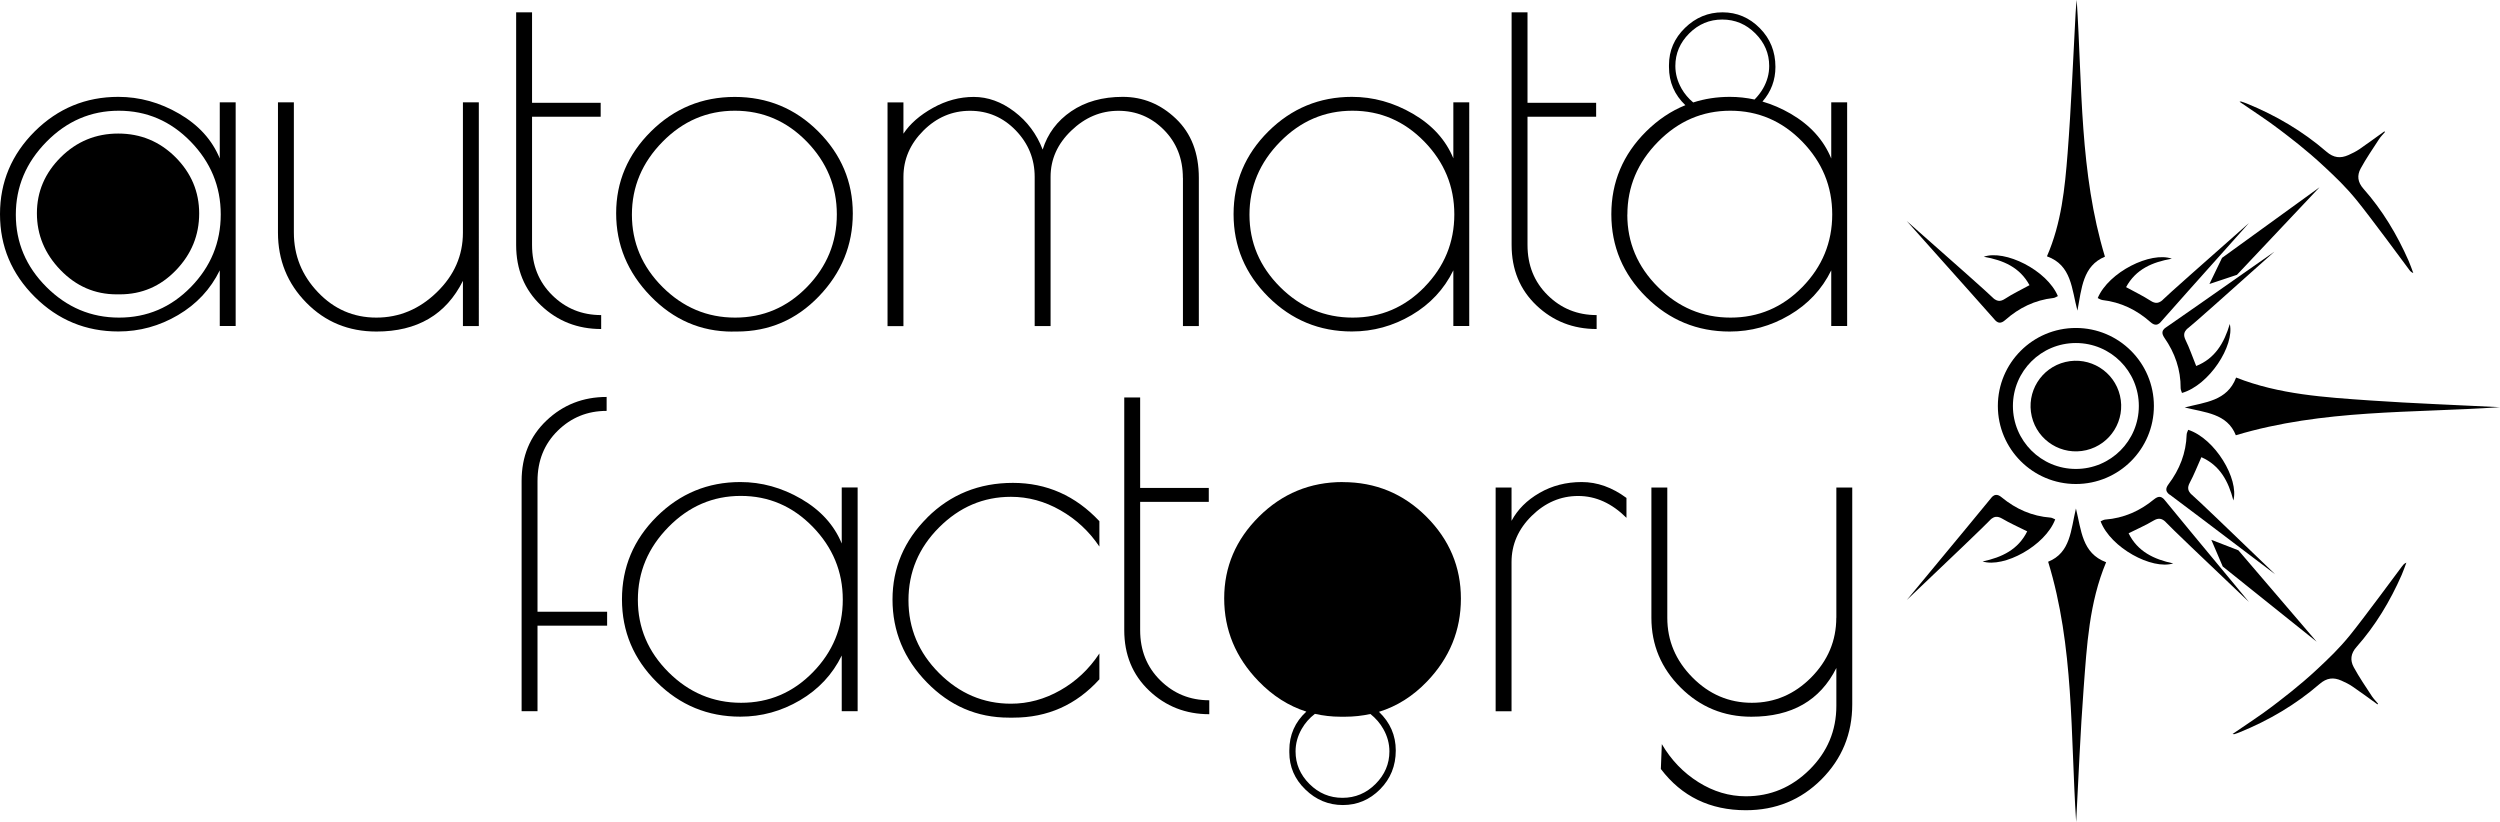 <?xml version="1.0" encoding="UTF-8"?><svg id="Layer_2" xmlns="http://www.w3.org/2000/svg" viewBox="0 0 356.97 117.37"><g id="Layer_1-2"><g><path d="M31.38,22.63c-1.09-2.65-3.02-4.78-5.79-6.39-2.77-1.61-5.67-2.41-8.7-2.41-4.64,0-8.62,1.65-11.93,4.93C1.66,22.05,0,25.99,0,30.58s1.66,8.53,4.97,11.82c3.31,3.29,7.29,4.93,11.93,4.93,3.03,0,5.87-.78,8.52-2.34,2.65-1.56,4.64-3.69,5.96-6.39v7.95h2.27V14.61h-2.27v8.02Zm-4.12,18.35c-2.84,2.91-6.26,4.37-10.26,4.37s-7.45-1.46-10.37-4.37c-2.91-2.91-4.37-6.35-4.37-10.33s1.46-7.44,4.37-10.4c2.91-2.96,6.35-4.44,10.33-4.44s7.4,1.47,10.26,4.4c2.86,2.94,4.3,6.4,4.3,10.4s-1.42,7.46-4.26,10.37Z"/><path d="M16.88,19.07c-3.2,0-5.93,1.13-8.2,3.38-2.27,2.26-3.41,4.92-3.41,8s1.12,5.78,3.36,8.1c2.24,2.32,4.92,3.48,8.03,3.48h.44c3.15,0,5.82-1.15,8.03-3.45,2.21-2.3,3.31-5,3.31-8.1s-1.13-5.77-3.38-8.03c-2.26-2.25-4.98-3.38-8.18-3.38Z"/><path d="M66.1,33.21c0,3.27-1.24,6.11-3.73,8.52-2.48,2.41-5.36,3.62-8.63,3.62s-6.05-1.21-8.34-3.62c-2.3-2.41-3.44-5.25-3.44-8.52V14.61h-2.27v18.6c0,3.93,1.35,7.27,4.05,10.01,2.7,2.75,6.03,4.12,10.01,4.12,5.82,0,9.94-2.41,12.35-7.24v6.46h2.27V14.61h-2.27v18.6Z"/><path d="M85.84,46.98v-1.99c-2.75,0-5.08-.95-6.99-2.84-1.92-1.89-2.88-4.28-2.88-7.17V16.67h9.8v-1.99h-9.8V1.76h-2.27V34.98c0,3.5,1.18,6.38,3.55,8.63,2.37,2.25,5.23,3.37,8.59,3.37Z"/><path d="M104.58,47.34h.64c4.59,0,8.5-1.68,11.72-5.04,3.22-3.36,4.83-7.3,4.83-11.82s-1.65-8.42-4.93-11.71c-3.29-3.29-7.27-4.93-11.93-4.93s-8.65,1.65-11.96,4.93c-3.31,3.29-4.97,7.18-4.97,11.68s1.63,8.44,4.9,11.82c3.27,3.38,7.17,5.08,11.72,5.08Zm-9.98-27.09c2.91-2.96,6.35-4.44,10.33-4.44s7.4,1.47,10.26,4.4c2.86,2.94,4.3,6.4,4.3,10.4s-1.42,7.46-4.26,10.37c-2.84,2.91-6.26,4.37-10.26,4.37s-7.45-1.46-10.37-4.37c-2.91-2.91-4.37-6.35-4.37-10.33s1.46-7.44,4.37-10.4Z"/><path d="M168.91,25.4v21.16h2.27V25.4c0-3.55-1.09-6.37-3.27-8.45-2.18-2.08-4.71-3.12-7.6-3.12s-5.34,.69-7.35,2.06c-2.01,1.37-3.37,3.19-4.08,5.47-.85-2.22-2.2-4.03-4.05-5.43-1.85-1.4-3.78-2.09-5.79-2.09s-3.95,.52-5.82,1.56c-1.87,1.04-3.28,2.27-4.22,3.69v-4.47h-2.27v31.95h2.27V25.26c0-2.51,.95-4.71,2.84-6.6s4.12-2.84,6.67-2.84,4.73,.94,6.53,2.8c1.8,1.87,2.7,4.08,2.7,6.64v21.3h2.27V25.26c0-2.51,.98-4.71,2.95-6.6,1.96-1.89,4.21-2.84,6.74-2.84s4.7,.91,6.5,2.73c1.8,1.82,2.7,4.11,2.7,6.85Z"/><path d="M207.53,22.63c-1.09-2.65-3.02-4.78-5.79-6.39-2.77-1.61-5.67-2.41-8.7-2.41-4.64,0-8.62,1.65-11.93,4.93-3.31,3.29-4.97,7.23-4.97,11.82s1.66,8.53,4.97,11.82c3.31,3.29,7.29,4.93,11.93,4.93,3.03,0,5.87-.78,8.52-2.34,2.65-1.56,4.64-3.69,5.96-6.39v7.95h2.27V14.61h-2.27v8.02Zm-4.12,18.35c-2.84,2.91-6.26,4.37-10.26,4.37s-7.45-1.46-10.37-4.37c-2.91-2.91-4.37-6.35-4.37-10.33s1.46-7.44,4.37-10.4c2.91-2.96,6.35-4.44,10.33-4.44s7.4,1.47,10.26,4.4c2.86,2.94,4.29,6.4,4.29,10.4s-1.42,7.46-4.26,10.37Z"/><path d="M227.98,46.98v-1.99c-2.75,0-5.08-.95-6.99-2.84-1.92-1.89-2.88-4.28-2.88-7.17V16.67h9.8v-1.99h-9.8V1.76h-2.27V34.98c0,3.5,1.18,6.38,3.55,8.63,2.37,2.25,5.23,3.37,8.59,3.37Z"/><path d="M255.52,44.99c2.65-1.56,4.64-3.69,5.96-6.39v7.95h2.27V14.61h-2.27v8.02c-1.09-2.65-3.02-4.78-5.79-6.39-1.31-.76-2.66-1.34-4.03-1.74,1.23-1.41,1.85-3.06,1.85-4.95,0-2.19-.75-4.04-2.24-5.54-1.49-1.5-3.26-2.25-5.31-2.25-2.05,0-3.84,.74-5.36,2.22-1.52,1.48-2.29,3.25-2.29,5.31v.29c0,2.15,.79,3.96,2.34,5.44-2.04,.82-3.9,2.07-5.6,3.75-3.31,3.29-4.97,7.23-4.97,11.82s1.66,8.53,4.97,11.82c3.31,3.29,7.29,4.93,11.93,4.93,3.03,0,5.87-.78,8.52-2.34Zm-15.43-32.37c-.58-1.02-.87-2.09-.87-3.2,0-1.78,.66-3.33,1.98-4.65,1.32-1.32,2.89-1.98,4.72-1.98,1.82,0,3.4,.66,4.72,1.98,1.32,1.32,1.98,2.87,1.98,4.65,0,1.12-.29,2.18-.87,3.2-.34,.59-.75,1.11-1.22,1.59-1.16-.25-2.33-.38-3.53-.38-1.85,0-3.59,.27-5.23,.8-.68-.57-1.24-1.23-1.68-2Zm-7.72,18.03c0-3.98,1.46-7.44,4.37-10.4,2.91-2.96,6.35-4.44,10.33-4.44s7.4,1.47,10.26,4.4c2.86,2.94,4.29,6.4,4.29,10.4s-1.42,7.46-4.26,10.37c-2.84,2.91-6.26,4.37-10.26,4.37s-7.45-1.46-10.37-4.37c-2.91-2.91-4.37-6.35-4.37-10.33Z"/><path d="M76.75,68.68c0-2.89,.96-5.28,2.88-7.17,1.92-1.89,4.25-2.84,6.99-2.84v-1.99c-3.36,0-6.22,1.12-8.59,3.37-2.37,2.25-3.55,5.12-3.55,8.63v32.87h2.27v-12.21h9.94v-1.99h-9.94v-18.67Z"/><path d="M120.2,77.63c-1.09-2.65-3.02-4.78-5.79-6.39-2.77-1.61-5.67-2.41-8.7-2.41-4.64,0-8.62,1.65-11.93,4.93-3.31,3.29-4.97,7.23-4.97,11.82s1.66,8.53,4.97,11.82c3.31,3.29,7.29,4.93,11.93,4.93,3.03,0,5.87-.78,8.52-2.34,2.65-1.56,4.64-3.69,5.96-6.39v7.95h2.27v-31.95h-2.27v8.02Zm-4.12,18.35c-2.84,2.91-6.26,4.37-10.26,4.37s-7.45-1.46-10.37-4.37c-2.91-2.91-4.37-6.35-4.37-10.33s1.46-7.44,4.37-10.4c2.91-2.96,6.35-4.44,10.33-4.44s7.4,1.47,10.26,4.4c2.86,2.94,4.3,6.4,4.3,10.4s-1.42,7.46-4.26,10.37Z"/><path d="M132.41,73.9c-3.31,3.29-4.97,7.2-4.97,11.71s1.63,8.46,4.9,11.82c3.27,3.36,7.17,5.04,11.72,5.04h.64c4.88,0,8.97-1.82,12.28-5.47v-3.69c-1.47,2.23-3.33,3.98-5.57,5.25-2.25,1.28-4.6,1.92-7.06,1.92-3.93,0-7.35-1.46-10.26-4.37-2.91-2.91-4.37-6.38-4.37-10.4s1.46-7.49,4.37-10.4c2.91-2.91,6.33-4.37,10.26-4.37,2.46,0,4.82,.64,7.06,1.92,2.25,1.28,4.11,3.01,5.57,5.18v-3.62c-3.41-3.64-7.53-5.47-12.35-5.47s-8.9,1.65-12.21,4.93Z"/><path d="M162.8,89.98v-18.32h9.8v-1.99h-9.8v-12.92h-2.27v33.23c0,3.5,1.18,6.38,3.55,8.63,2.37,2.25,5.23,3.37,8.59,3.37v-1.99c-2.75,0-5.08-.95-6.99-2.84-1.92-1.89-2.88-4.28-2.88-7.17Z"/><path d="M191.73,68.83c-4.66,0-8.65,1.65-11.96,4.93-3.31,3.29-4.97,7.18-4.97,11.68s1.63,8.44,4.9,11.82c2.03,2.1,4.31,3.55,6.83,4.35-1.62,1.49-2.43,3.33-2.43,5.52v.29c0,2.06,.76,3.83,2.29,5.31,1.52,1.48,3.31,2.22,5.36,2.22,2.05,0,3.82-.75,5.31-2.25,1.49-1.5,2.24-3.35,2.24-5.54,0-2.15-.8-3.99-2.4-5.52,2.56-.79,4.85-2.23,6.87-4.34,3.22-3.36,4.83-7.3,4.83-11.82s-1.64-8.42-4.93-11.71c-3.29-3.29-7.27-4.93-11.93-4.93Zm5.79,35.26c.58,1.02,.87,2.09,.87,3.2,0,1.78-.66,3.33-1.98,4.65-1.32,1.32-2.89,1.98-4.72,1.98-1.82,0-3.4-.66-4.72-1.98-1.32-1.32-1.98-2.87-1.98-4.65,0-1.12,.29-2.18,.87-3.2,.48-.84,1.11-1.56,1.89-2.16,1.17,.26,2.39,.41,3.66,.41h.64c1.26,0,2.47-.14,3.63-.39,.75,.6,1.37,1.31,1.84,2.14Z"/><path d="M219.81,70.39c-1.8,1.04-3.12,2.37-3.98,3.98v-4.76h-2.27v31.95h2.27v-21.3c0-2.51,.96-4.71,2.88-6.6,1.92-1.89,4.13-2.84,6.64-2.84s4.8,1.04,6.89,3.12v-2.84c-2.04-1.51-4.17-2.27-6.39-2.27s-4.24,.52-6.04,1.56Z"/><path d="M262.2,88.21c0,3.27-1.2,6.11-3.58,8.52-2.39,2.41-5.22,3.62-8.48,3.62s-6.1-1.21-8.48-3.62c-2.39-2.41-3.59-5.25-3.59-8.52v-18.6h-2.27v18.6c0,3.88,1.4,7.21,4.19,9.98,2.79,2.77,6.15,4.15,10.08,4.15,5.77,0,9.82-2.32,12.14-6.96v5.4c0,3.55-1.28,6.59-3.83,9.12-2.56,2.53-5.58,3.8-9.09,3.8-2.37,0-4.63-.67-6.78-2.02-2.15-1.35-3.89-3.16-5.22-5.43l-.14,3.55c2.98,3.93,7.03,5.89,12.14,5.89,4.26,0,7.86-1.47,10.79-4.4,2.93-2.94,4.4-6.51,4.4-10.72v-30.96h-2.27v18.6Z"/><path d="M296.41,46.83c-6.15,0-11.14,4.99-11.14,11.14s4.99,11.14,11.14,11.14,11.14-4.99,11.14-11.14-4.99-11.14-11.14-11.14Zm0,20.13c-4.96,0-8.99-4.02-8.99-8.99s4.02-8.99,8.99-8.99,8.99,4.02,8.99,8.99-4.02,8.99-8.99,8.99Z"/><path d="M342.94,80.92c-.43,.57-5.57,7.54-7.4,9.79-1.61,1.97-2.98,3.26-4.6,4.78-2.76,2.58-5.2,4.37-6.3,5.23-1.87,1.44-3.87,2.71-5.85,4.08,.12,.02,.19,.05,.24,.03,.27-.08,.53-.17,.79-.28,4.15-1.69,7.98-3.94,11.37-6.87,1.05-.91,2.01-1,3.15-.49,.54,.24,1.08,.5,1.57,.84,1.21,.82,2.38,1.69,3.57,2.55l.07-.11c-.29-.35-.61-.67-.86-1.04-.89-1.37-1.83-2.73-2.61-4.17-.53-.98-.44-1.94,.4-2.88,2.71-3.06,4.8-6.54,6.45-10.29,.25-.57,.45-1.17,.67-1.75-.36,.14-.5,.37-.67,.59Z"/><path d="M331.92,23.83c1.62,1.52,2.99,2.8,4.6,4.78,1.84,2.25,6.98,9.22,7.4,9.79,.16,.22,.3,.45,.67,.59-.22-.58-.42-1.18-.67-1.75-1.65-3.74-3.73-7.22-6.45-10.29-.84-.95-.93-1.9-.4-2.88,.78-1.44,1.72-2.79,2.61-4.17,.24-.38,.57-.7,.86-1.04l-.07-.11c-1.19,.85-2.36,1.72-3.57,2.55-.49,.33-1.03,.6-1.57,.84-1.14,.5-2.1,.42-3.15-.49-3.39-2.93-7.22-5.18-11.37-6.87-.26-.11-.53-.19-.79-.28-.06-.02-.13,.01-.24,.03,1.98,1.37,3.98,2.64,5.85,4.08,1.11,.86,3.55,2.65,6.3,5.23Z"/><circle cx="296.41" cy="57.97" r="6.47" transform="translate(-5.39 69.65) rotate(-13.28)"/><path d="M338.43,57.18c-6.47-.45-12.97-.84-19.14-3.27-1.27,3.37-4.46,3.52-7.34,4.27,2.91,.73,6.07,.85,7.3,3.97,12.45-3.74,25.24-3.15,37.72-4.01-6.08-.31-12.32-.53-18.54-.96Z"/><path d="M296.63,44.36c.61-3.21,.76-6.39,3.93-7.71-3.64-12.02-3.23-24.37-4.03-36.66-.06,.63-.13,1.26-.16,1.89-.37,6.67-.62,13.35-1.14,20-.39,4.98-.88,9.98-2.95,14.72,3.54,1.27,3.52,4.66,4.35,7.75Z"/><path d="M296.42,72.6c-.74,3.1-.76,6.32-3.97,7.61,3.72,12.13,3.18,24.65,4,37.17,.35-6.47,.59-12.79,1.07-19.1,.46-6.08,.78-12.21,3.21-18-3.45-1.28-3.54-4.57-4.31-7.67Z"/><path d="M300.18,42.84c2.64,.3,4.92,1.41,6.88,3.15,.31,.28,.58,.39,.82,.37,.36-.03,.61-.33,.68-.42,.51-.61,5.57-6.27,12.56-14.09-6.79,6-11.63,10.28-12.25,10.91-.09,.1-.41,.43-.88,.48-.28,.02-.57-.07-.92-.3-1.07-.69-2.23-1.25-3.49-1.94,1.38-2.55,3.73-3.57,6.53-4.06-2.99-1.07-9.01,1.89-10.58,5.62,.21,.09,.42,.25,.64,.27Z"/><path d="M308.78,47.37c-.05,.24,.04,.52,.27,.86,1.5,2.15,2.34,4.55,2.32,7.21,0,.22,.13,.45,.19,.67,3.89-1.12,7.53-6.75,6.83-9.85-.81,2.72-2.11,4.93-4.8,6-.54-1.33-.95-2.55-1.51-3.69-.18-.37-.24-.67-.19-.94,.1-.46,.47-.73,.58-.81,.7-.54,5.53-4.84,12.28-10.88-8.59,6.02-14.8,10.37-15.47,10.81-.1,.07-.43,.27-.5,.63Z"/><polygon points="317.28 36.82 315.48 40.55 319.41 39.24 331.2 26.74 317.28 36.82"/><path d="M309.82,70.63c.65,.46,6.7,5.05,15.06,11.38-6.53-6.29-11.19-10.76-11.87-11.33-.1-.09-.47-.38-.55-.83-.05-.27,.02-.57,.22-.94,.6-1.12,1.06-2.32,1.65-3.63,2.65,1.17,3.86,3.43,4.57,6.18,.82-3.07-2.61-8.83-6.45-10.09-.08,.22-.21,.44-.22,.66-.08,2.66-1.01,5.02-2.59,7.11-.25,.33-.35,.61-.31,.85,.06,.36,.38,.58,.48,.65Z"/><path d="M303.93,76.15c1.28-.64,2.46-1.15,3.56-1.81,.36-.21,.65-.3,.93-.26,.46,.06,.77,.41,.86,.51,.59,.65,5.27,5.12,11.84,11.36-6.69-8.07-11.54-13.92-12.03-14.55-.07-.09-.31-.4-.67-.45-.25-.03-.51,.08-.84,.34-2.02,1.67-4.34,2.7-6.99,2.9-.22,.02-.44,.16-.65,.25,1.43,3.78,7.34,6.96,10.37,6.01-2.77-.59-5.09-1.7-6.37-4.3Z"/><polygon points="330.79 91.63 319.62 78.58 315.75 77.08 317.38 80.89 330.79 91.63"/><path d="M285.39,42.95c-.46-.04-.78-.38-.88-.48-.62-.63-5.46-4.92-12.25-10.91,6.98,7.82,12.04,13.48,12.56,14.09,.08,.09,.32,.39,.68,.42,.25,.02,.51-.1,.82-.37,1.96-1.74,4.24-2.86,6.88-3.15,.22-.02,.43-.18,.64-.27-1.57-3.73-7.59-6.68-10.58-5.62,2.79,.49,5.15,1.51,6.53,4.06-1.26,.69-2.42,1.24-3.49,1.94-.35,.23-.64,.32-.92,.3Z"/><path d="M292.8,73.91c-2.65-.2-4.97-1.23-6.99-2.9-.32-.27-.59-.37-.84-.34-.36,.04-.59,.35-.67,.45-.49,.63-5.34,6.47-12.03,14.55,6.57-6.24,11.24-10.71,11.84-11.36,.09-.1,.4-.45,.86-.51,.27-.03,.57,.05,.93,.26,1.09,.65,2.27,1.16,3.56,1.81-1.28,2.6-3.6,3.71-6.37,4.3,3.03,.95,8.93-2.22,10.37-6.01-.22-.08-.43-.23-.65-.25Z"/></g></g></svg>